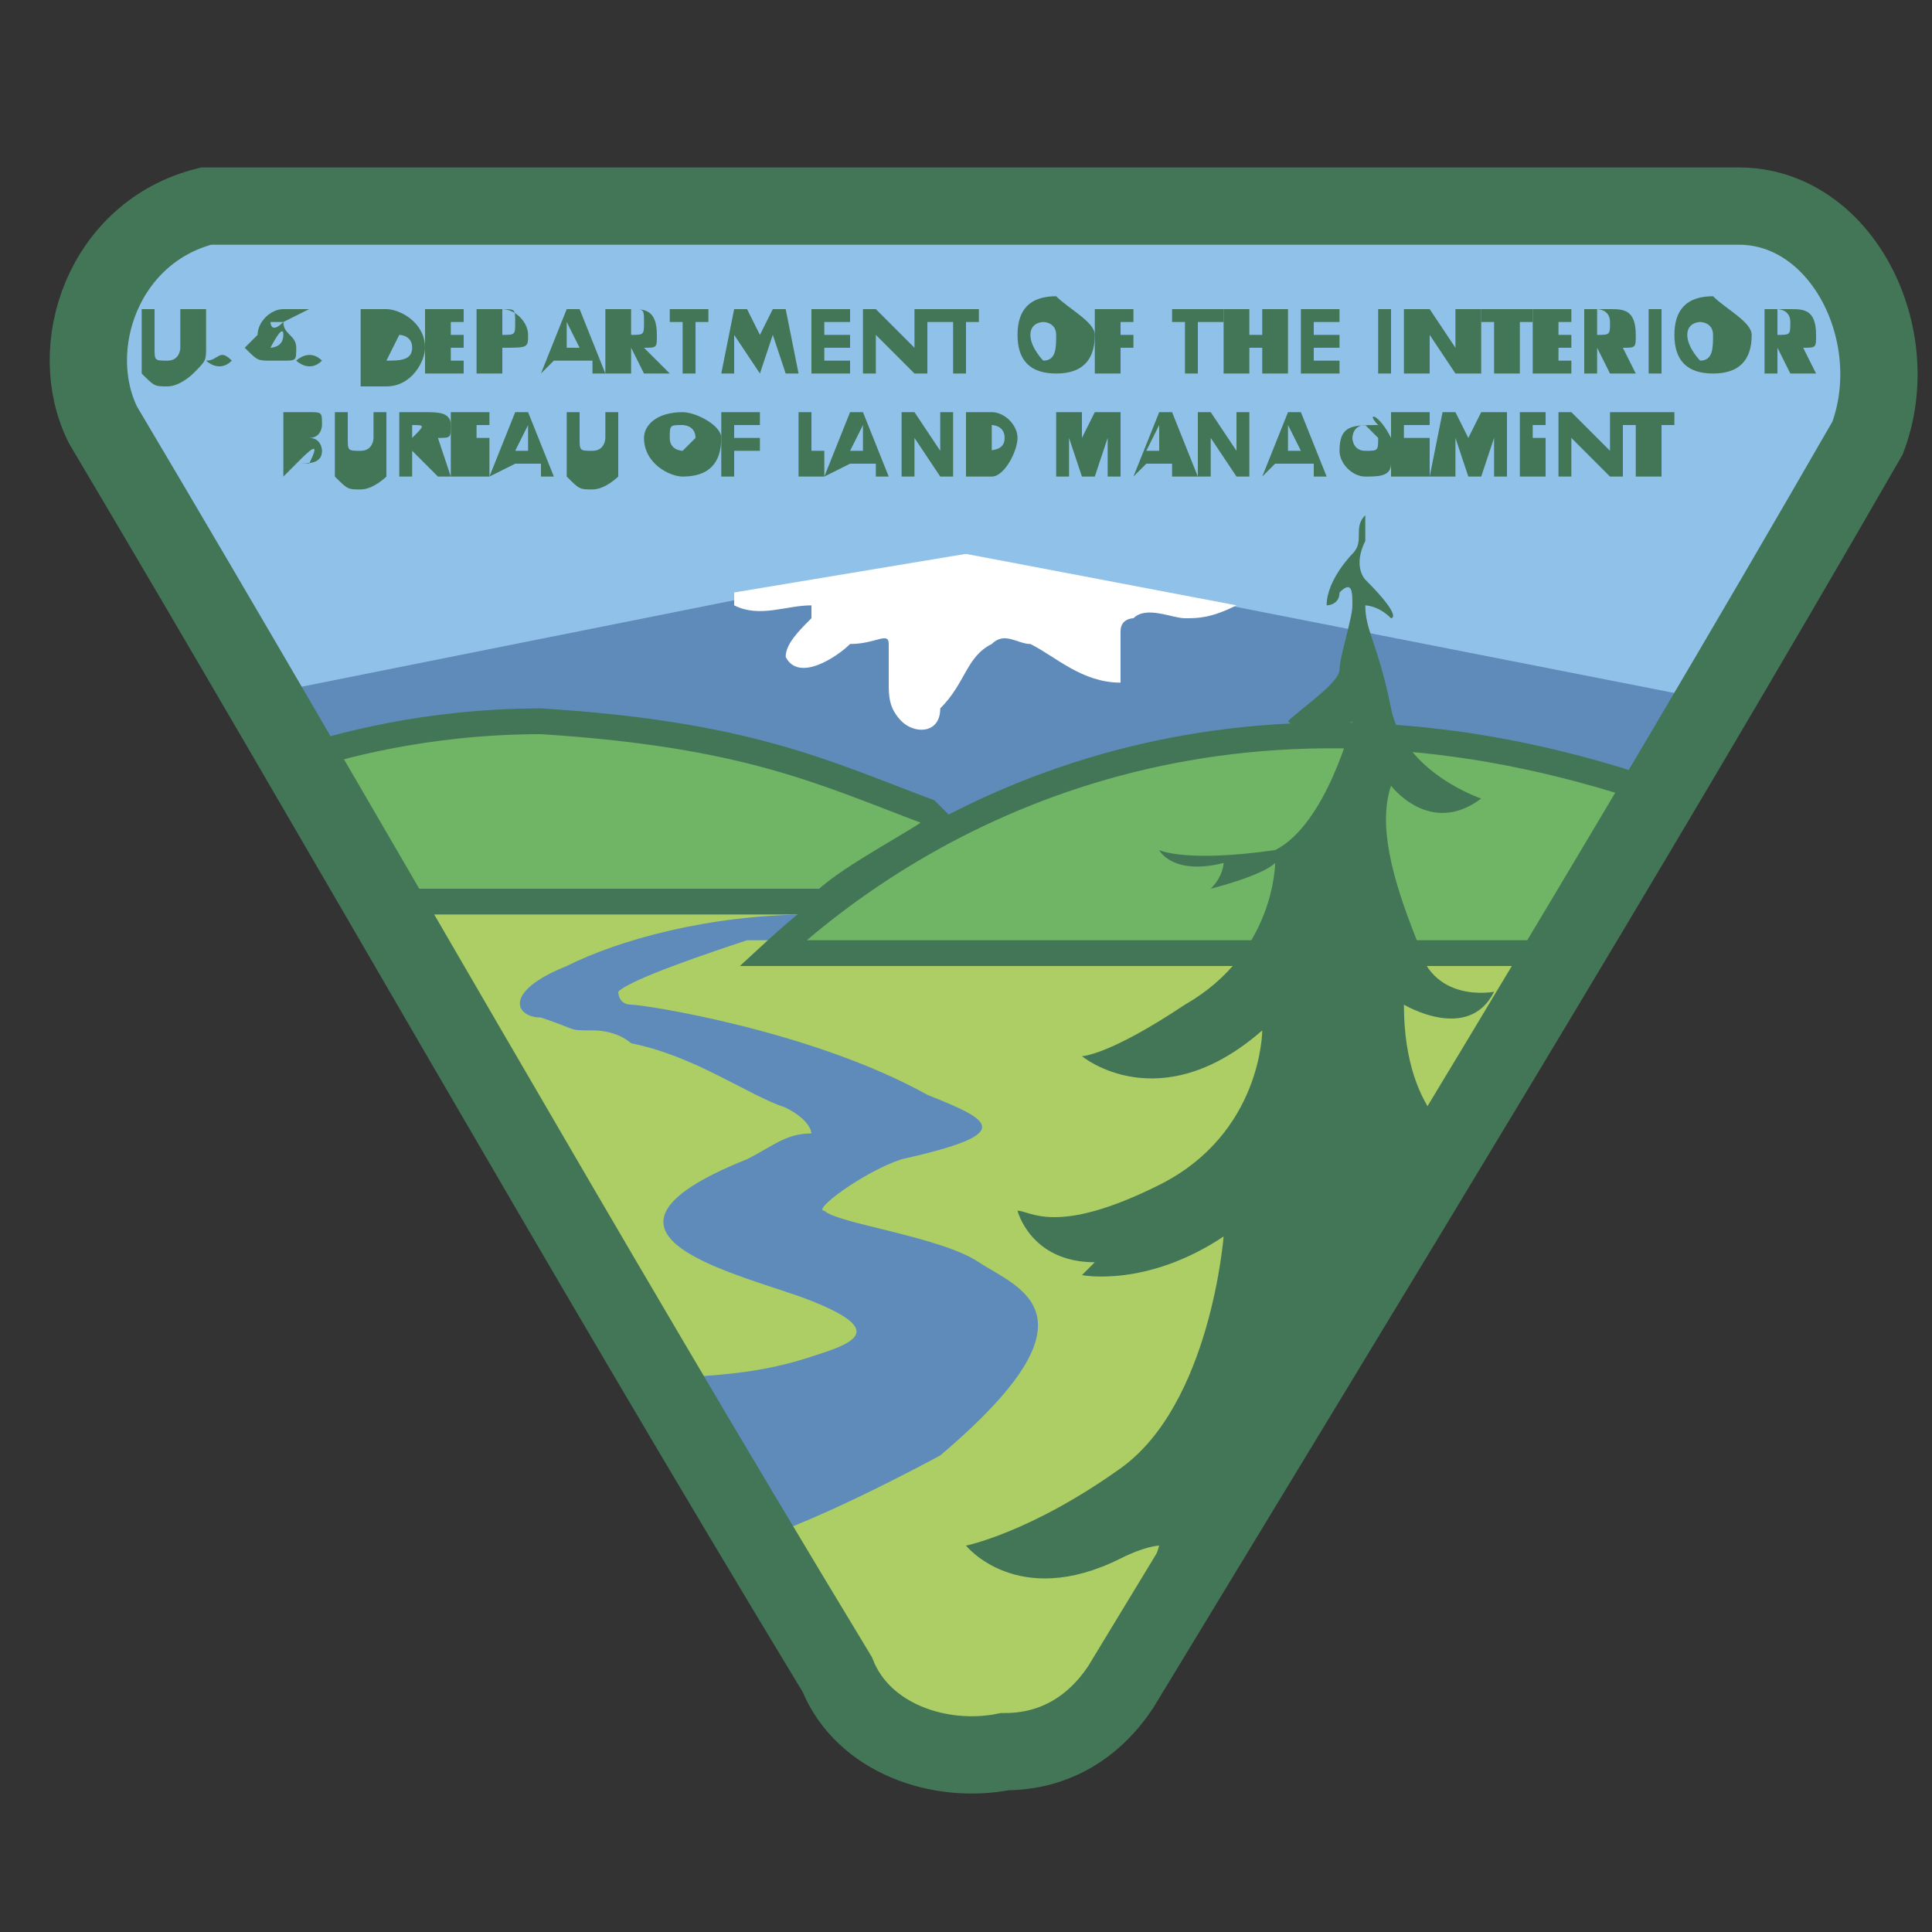 <svg version="1.1" id="Layer_1" xmlns="http://www.w3.org/2000/svg" x="0px" y="0px" viewBox="0 0 15 15" style="enable-background:new 0 0 15 15" xml:space="preserve"><rect x="0" y="0" width="15" height="15" fill="#333333" stroke="none"/><style>.st1{fill:#5F8BBB}.st3{fill:#437657}.st5{fill:#70B466}.st6{fill:none;stroke:#437657;stroke-width:0.2;stroke-miterlimit:41.095}</style><g id="g3"><g id="g5"><g id="g7"><g id="g9"><g id="g11"><g id="g13"><path id="path15" d="M1.6,1.6c4.3,0,11.9,0,11.9,0c0.8,0,1.3,1,1,1.8c-1.9,3.3-3.8,6.4-5.8,9.7 c-0.2,0.3-0.5,0.5-0.9,0.5c-0.5,0.1-1.1-0.1-1.3-0.6c-2-3.3-3.8-6.5-5.7-9.7C0.5,2.7,0.8,1.8,1.6,1.6" style="fill:#90C1E9"/></g><path id="path17" class="st1" d="M12.7,6.1c-1.1-0.3-3.2-0.8-5.4,0.4c-1.6-0.9-3.5-1-5-0.5L2,5.4l5.5-1.1l5.6,1.1L12.7,6.1"/><path id="path19" d="M9.6,4.7C9.6,4.7,9.5,4.8,9.6,4.7C9.4,4.8,9.3,4.8,9.2,4.8c-0.1,0-0.3-0.1-0.4,0 c0,0-0.1,0-0.1,0.1c0,0.1,0,0.2,0,0.3c0,0,0,0,0,0.1C8.4,5.3,8.2,5.1,8,5c-0.1,0-0.2-0.1-0.3,0C7.5,5.1,7.5,5.3,7.3,5.5 C7.3,5.7,7.1,5.7,7,5.6S6.9,5.4,6.9,5.3c0-0.1,0-0.2,0-0.3C6.9,4.9,6.8,5,6.6,5C6.5,5.1,6.2,5.3,6.1,5.1c0-0.1,0.1-0.2,0.2-0.3 c0,0,0-0.1,0-0.1c-0.2,0-0.4,0.1-0.6,0c0,0,0,0,0-0.1l1.8-0.3L9.6,4.7L9.6,4.7" style="fill:#FFFFFF"/><path id="path21" class="st3" d="M1.6,2.4v0.3c0,0.1,0,0.1-0.1,0.2c0,0-0.1,0.1-0.2,0.1s-0.1,0-0.2-0.1 C1.1,2.8,1.1,2.7,1.1,2.7V2.4h0.1v0.3c0,0.1,0,0.1,0.1,0.1c0.1,0,0.1-0.1,0.1-0.1V2.4L1.6,2.4"/><path id="path23" class="st3" d="M1.8,2.8C1.8,2.9,1.8,2.9,1.8,2.8c-0.1,0.1-0.2,0-0.2,0C1.7,2.8,1.7,2.7,1.8,2.8 C1.8,2.7,1.8,2.8,1.8,2.8"/><path id="path25" class="st3" d="M2.2,2.5C2.2,2.5,2.1,2.5,2.2,2.5c-0.1,0-0.1,0-0.1,0C2.1,2.5,2.1,2.6,2.2,2.5L2.2,2.5 c0,0.1,0.1,0.1,0.1,0.2c0,0.1,0,0.1-0.1,0.1s-0.1,0-0.1,0c-0.1,0-0.1,0-0.2-0.1l0.1-0.1c0,0,0.1,0.1,0.1,0.1c0,0,0.1,0,0.1-0.1 S2.1,2.7,2.1,2.7c-0.1,0-0.1,0-0.1-0.1c0-0.1,0.1-0.2,0.2-0.2c0.1,0,0.1,0,0.2,0L2.2,2.5"/><path id="path27" class="st3" d="M2.5,2.8C2.5,2.9,2.5,2.9,2.5,2.8c-0.1,0.1-0.2,0-0.2,0C2.3,2.8,2.4,2.7,2.5,2.8 C2.5,2.7,2.5,2.8,2.5,2.8"/><path id="path29" class="st3" d="M3,2.8L3,2.8c0.1,0,0.2,0,0.2-0.1c0-0.1-0.1-0.1-0.1-0.1h0L3,2.8 M2.8,2.4H3 c0.1,0,0.3,0.1,0.3,0.3c0,0.1-0.1,0.3-0.3,0.3H2.8V2.4z"/><polyline id="polyline31" class="st3" points="3.5,2.5 3.5,2.6 3.6,2.6 3.6,2.7 3.5,2.7 3.5,2.8 3.6,2.8 3.6,2.9 3.3,2.9 3.3,2.4 3.6,2.4 3.6,2.5 3.5,2.5"/><path id="path33" class="st3" d="M3.9,2.6L3.9,2.6c0.1,0,0.1,0,0.1-0.1c0-0.1,0-0.1-0.1-0.1h0V2.6 M3.7,2.4h0.2 c0.1,0,0.2,0.1,0.2,0.2S4.1,2.7,3.9,2.7H3.9v0.2H3.7V2.4z"/><path id="path35" class="st3" d="M4.4,2.5L4.4,2.5L4.4,2.7h0.1L4.4,2.5 M4.3,2.8L4.3,2.8L4.2,2.9l0.2-0.5h0.1l0.2,0.5H4.6 l0-0.1H4.3L4.3,2.8z"/><path id="path37" class="st3" d="M4.9,2.6L4.9,2.6c0.1,0,0.1,0,0.1-0.1c0-0.1,0-0.1-0.1-0.1h0V2.6 M5.2,2.9H5L4.9,2.7l0,0v0.2 H4.7V2.4h0.2c0.1,0,0.2,0,0.2,0.2c0,0.1,0,0.1-0.1,0.1L5.2,2.9z"/><polyline id="polyline39" class="st3" points="5.4,2.9 5.3,2.9 5.3,2.5 5.2,2.5 5.2,2.4 5.5,2.4 5.5,2.5 5.4,2.5 5.4,2.9"/><polyline id="polyline41" class="st3" points="5.7,2.4 5.8,2.4 5.9,2.6 6,2.4 6.1,2.4 6.2,2.9 6.1,2.9 6,2.6 6,2.6 5.9,2.9 5.9,2.9 5.7,2.6 5.7,2.6 5.7,2.9 5.6,2.9 5.7,2.4"/><polyline id="polyline43" class="st3" points="6.4,2.5 6.4,2.6 6.6,2.6 6.6,2.7 6.4,2.7 6.4,2.8 6.6,2.8 6.6,2.9 6.3,2.9 6.3,2.4 6.6,2.4 6.6,2.5 6.4,2.5"/><polyline id="polyline45" class="st3" points="6.7,2.4 6.8,2.4 7.1,2.7 7.1,2.7 7.1,2.4 7.2,2.4 7.2,2.9 7.1,2.9 6.8,2.6 6.8,2.6 6.8,2.9 6.7,2.9 6.7,2.4"/><polyline id="polyline47" class="st3" points="7.5,2.9 7.4,2.9 7.4,2.5 7.2,2.5 7.2,2.4 7.6,2.4 7.6,2.5 7.5,2.5 7.5,2.9"/><path id="path49" class="st3" d="M8,2.6c0,0.1,0.1,0.2,0.1,0.2c0.1,0,0.1-0.1,0.1-0.2c0-0.1-0.1-0.1-0.1-0.1 C8.1,2.5,8,2.5,8,2.6 M8.5,2.6c0,0.2-0.1,0.3-0.3,0.3C8,2.9,7.9,2.8,7.9,2.6c0-0.2,0.1-0.3,0.3-0.3C8.3,2.4,8.5,2.5,8.5,2.6z"/><polyline id="polyline51" class="st3" points="8.7,2.5 8.7,2.6 8.8,2.6 8.8,2.7 8.7,2.7 8.7,2.9 8.5,2.9 8.5,2.4 8.8,2.4 8.8,2.5 8.7,2.5"/><polyline id="polyline53" class="st3" points="9.3,2.9 9.2,2.9 9.2,2.5 9.1,2.5 9.1,2.4 9.5,2.4 9.5,2.5 9.3,2.5 9.3,2.9"/><polyline id="polyline55" class="st3" points="9.8,2.6 9.8,2.4 10,2.4 10,2.9 9.8,2.9 9.8,2.7 9.7,2.7 9.7,2.9 9.5,2.9 9.5,2.4 9.7,2.4 9.7,2.6 9.8,2.6"/><polyline id="polyline57" class="st3" points="10.2,2.5 10.2,2.6 10.4,2.6 10.4,2.7 10.2,2.7 10.2,2.8 10.4,2.8 10.4,2.9 10.1,2.9 10.1,2.4 10.4,2.4 10.4,2.5 10.2,2.5"/><polyline id="polyline59" class="st3" points="10.8,2.9 10.7,2.9 10.7,2.4 10.8,2.4 10.8,2.9"/><polyline id="polyline61" class="st3" points="10.9,2.4 11.1,2.4 11.3,2.7 11.3,2.7 11.3,2.4 11.5,2.4 11.5,2.9 11.3,2.9 11.1,2.6 11.1,2.6 11.1,2.9 10.9,2.9 10.9,2.4"/><polyline id="polyline63" class="st3" points="11.8,2.9 11.6,2.9 11.6,2.5 11.5,2.5 11.5,2.4 11.9,2.4 11.9,2.5 11.8,2.5 11.8,2.9"/><polyline id="polyline65" class="st3" points="12.1,2.5 12.1,2.6 12.2,2.6 12.2,2.7 12.1,2.7 12.1,2.8 12.2,2.8 12.2,2.9 11.9,2.9 11.9,2.4 12.2,2.4 12.2,2.5 12.1,2.5"/><path id="path67" class="st3" d="M12.4,2.6L12.4,2.6c0.1,0,0.1,0,0.1-0.1c0-0.1-0.1-0.1-0.1-0.1h0V2.6 M12.7,2.9h-0.2l-0.1-0.2 l0,0v0.2h-0.1V2.4h0.2c0.1,0,0.2,0,0.2,0.2c0,0.1,0,0.1-0.1,0.1L12.7,2.9z"/><polyline id="polyline69" class="st3" points="12.9,2.9 12.8,2.9 12.8,2.4 12.9,2.4 12.9,2.9"/><path id="path71" class="st3" d="M13.1,2.6c0,0.1,0.1,0.2,0.1,0.2c0.1,0,0.1-0.1,0.1-0.2c0-0.1-0.1-0.1-0.1-0.1 C13.2,2.5,13.1,2.5,13.1,2.6 M13.6,2.6c0,0.2-0.1,0.3-0.3,0.3c-0.2,0-0.3-0.1-0.3-0.3c0-0.2,0.1-0.3,0.3-0.3 C13.4,2.4,13.6,2.5,13.6,2.6z"/><path id="path73" class="st3" d="M13.8,2.6L13.8,2.6c0.1,0,0.1,0,0.1-0.1c0-0.1-0.1-0.1-0.1-0.1h0L13.8,2.6 M14.1,2.9h-0.2 l-0.1-0.2l0,0v0.2h-0.1V2.4h0.2c0.1,0,0.2,0,0.2,0.2c0,0.1,0,0.1-0.1,0.1L14.1,2.9z"/><path id="path75" class="st3" d="M2.3,3.4L2.3,3.4C2.4,3.4,2.4,3.4,2.3,3.4C2.4,3.3,2.4,3.3,2.3,3.4L2.3,3.4L2.3,3.4 M2.3,3.6 L2.3,3.6c0.1,0,0.1,0,0.1,0C2.5,3.4,2.4,3.5,2.3,3.6L2.3,3.6C2.3,3.5,2.3,3.6,2.3,3.6z M2.2,3.7V3.2h0.2c0.1,0,0.1,0,0.1,0.1 c0,0,0,0.1-0.1,0.1l0,0c0.1,0,0.1,0.1,0.1,0.1c0,0.1-0.1,0.1-0.2,0.1L2.2,3.7L2.2,3.7z"/><path id="path77" class="st3" d="M3,3.2v0.3c0,0.1,0,0.1,0,0.2c0,0-0.1,0.1-0.2,0.1s-0.1,0-0.2-0.1c0,0,0-0.1,0-0.2V3.2h0.1 v0.2c0,0.1,0,0.1,0.1,0.1s0.1-0.1,0.1-0.1V3.2H3"/><path id="path79" class="st3" d="M3.2,3.4L3.2,3.4C3.3,3.4,3.3,3.4,3.2,3.4c0.1-0.1,0.1-0.1,0-0.1h0V3.4 M3.5,3.7H3.4L3.2,3.5 l0,0v0.2H3.1V3.2h0.2c0.1,0,0.2,0,0.2,0.1c0,0.1,0,0.1-0.1,0.1L3.5,3.7z"/><polyline id="polyline81" class="st3" points="3.7,3.3 3.7,3.4 3.8,3.4 3.8,3.5 3.7,3.5 3.7,3.5 3.8,3.5 3.8,3.7 3.5,3.7 3.5,3.2 3.8,3.2 3.8,3.3 3.7,3.3"/><path id="path83" class="st3" d="M4.1,3.3L4.1,3.3L4,3.5h0.1L4.1,3.3 M4,3.6L4,3.6L3.8,3.7L4,3.2h0.1l0.2,0.5H4.2l0-0.1H4z"/><path id="path85" class="st3" d="M4.8,3.2v0.3c0,0.1,0,0.1,0,0.2c0,0-0.1,0.1-0.2,0.1c-0.1,0-0.1,0-0.2-0.1c0,0,0-0.1,0-0.2 V3.2h0.1v0.2c0,0.1,0,0.1,0.1,0.1s0.1-0.1,0.1-0.1V3.2H4.8"/><path id="path87" class="st3" d="M5.2,3.4c0,0.1,0.1,0.1,0.1,0.1s0.1-0.1,0.1-0.1c0-0.1-0.1-0.1-0.1-0.1 C5.2,3.3,5.2,3.3,5.2,3.4 M5.6,3.4c0,0.2-0.1,0.3-0.3,0.3C5.2,3.7,5,3.6,5,3.4c0-0.1,0.1-0.2,0.3-0.2C5.4,3.2,5.6,3.3,5.6,3.4z"/><polyline id="polyline89" class="st3" points="5.7,3.3 5.7,3.4 5.9,3.4 5.9,3.5 5.7,3.5 5.7,3.7 5.6,3.7 5.6,3.2 5.9,3.2 5.9,3.3 5.7,3.3"/><polyline id="polyline91" class="st3" points="6.3,3.5 6.4,3.5 6.4,3.7 6.2,3.7 6.2,3.2 6.3,3.2 6.3,3.5"/><path id="path93" class="st3" d="M6.7,3.3L6.7,3.3L6.6,3.5h0.1L6.7,3.3 M6.6,3.6L6.6,3.6L6.4,3.7l0.2-0.5h0.1l0.2,0.5H6.8 l0-0.1H6.6z"/><polyline id="polyline95" class="st3" points="7,3.2 7.1,3.2 7.3,3.5 7.3,3.5 7.3,3.2 7.4,3.2 7.4,3.7 7.3,3.7 7.1,3.4 7.1,3.4 7.1,3.7 7,3.7 7,3.2"/><path id="path97" class="st3" d="M7.6,3.5L7.6,3.5c0.1,0,0.2,0,0.2-0.1c0-0.1-0.1-0.1-0.1-0.1h0V3.5 M7.5,3.2h0.2 c0.1,0,0.2,0.1,0.2,0.2S7.8,3.7,7.7,3.7H7.5V3.2z"/><polyline id="polyline99" class="st3" points="8.2,3.2 8.4,3.2 8.4,3.4 8.5,3.2 8.7,3.2 8.7,3.7 8.6,3.7 8.6,3.4 8.6,3.4 8.5,3.7 8.4,3.7 8.3,3.4 8.3,3.4 8.3,3.7 8.2,3.7 8.2,3.2"/><path id="path101" class="st3" d="M9,3.3L9,3.3L8.9,3.5H9L9,3.3 M8.9,3.6L8.9,3.6L8.8,3.7l0.2-0.5h0.1l0.2,0.5H9.1l0-0.1H8.9z"/><polyline id="polyline103" class="st3" points="9.3,3.2 9.4,3.2 9.6,3.5 9.6,3.5 9.6,3.2 9.7,3.2 9.7,3.7 9.6,3.7 9.4,3.4 9.4,3.4 9.4,3.7 9.3,3.7 9.3,3.2"/><path id="path105" class="st3" d="M10,3.3L10,3.3L10,3.5h0.1L10,3.3 M9.9,3.6L9.9,3.6L9.8,3.7L10,3.2h0.1l0.2,0.5h-0.1l0-0.1 H9.9z"/><path id="path107" class="st3" d="M10.8,3.4c0,0.1,0,0.1,0,0.2c0,0.1-0.1,0.1-0.2,0.1c-0.1,0-0.2-0.1-0.2-0.2 c0-0.2,0.1-0.2,0.3-0.2C10.6,3.2,10.7,3.2,10.8,3.4l-0.1,0c0,0-0.1-0.1-0.1-0.1c-0.1,0-0.1,0.1-0.1,0.1s0,0.1,0.1,0.1 c0.1,0,0.1,0,0.1-0.1h-0.1V3.4L10.8,3.4"/><polyline id="polyline109" class="st3" points="10.9,3.3 10.9,3.4 11.1,3.4 11.1,3.5 10.9,3.5 10.9,3.5 11.1,3.5 11.1,3.7 10.8,3.7 10.8,3.2 11.1,3.2 11.1,3.3 10.9,3.3"/><polyline id="polyline111" class="st3" points="11.2,3.2 11.3,3.2 11.4,3.4 11.5,3.2 11.7,3.2 11.7,3.7 11.6,3.7 11.6,3.4 11.6,3.4 11.5,3.7 11.4,3.7 11.3,3.4 11.3,3.4 11.3,3.7 11.1,3.7 11.2,3.2"/><polyline id="polyline113" class="st3" points="11.9,3.3 11.9,3.4 12,3.4 12,3.5 11.9,3.5 11.9,3.5 12,3.5 12,3.7 11.8,3.7 11.8,3.2 12,3.2 12,3.3 11.9,3.3"/><polyline id="polyline115" class="st3" points="12.1,3.2 12.2,3.2 12.5,3.5 12.5,3.5 12.5,3.2 12.6,3.2 12.6,3.7 12.5,3.7 12.2,3.4 12.2,3.4 12.2,3.7 12.1,3.7 12.1,3.2"/><polyline id="polyline117" class="st3" points="12.9,3.7 12.7,3.7 12.7,3.3 12.6,3.3 12.6,3.2 13,3.2 13,3.3 12.9,3.3 12.9,3.7"/><path id="path119" d="M8.7,13.2c-0.2,0.3-0.5,0.5-0.9,0.5c-0.5,0.1-1.1-0.1-1.3-0.6c-1.2-2-2.8-4.6-3.9-6.5l10,0 C11.5,8.5,9.9,11.2,8.7,13.2" style="fill:#ACCE64"/><path id="path121" class="st1" d="M4.9,10.7c0.9,0,1.2-0.1,1.5-0.2c0.3-0.1,0.4-0.2-0.1-0.4C5.8,9.9,4.3,9.6,5.8,9 C6,8.9,6.1,8.8,6.3,8.8c0,0,0-0.1-0.2-0.2C5.8,8.5,5.4,8.2,4.9,8.1c0,0-0.1-0.1-0.3-0.1C4.4,8,4.5,8,4.2,7.9 C4,7.9,3.9,7.7,4.4,7.5c0.4-0.2,1.1-0.4,1.9-0.4L6.1,7.3c0,0,0,0-0.3,0C5.5,7.4,4.9,7.6,4.8,7.7c0,0,0,0.1,0.1,0.1 C5,7.8,6.3,8,7.2,8.5C7.7,8.7,7.9,8.8,7,9C6.7,9.1,6.3,9.4,6.4,9.4c0.1,0.1,0.9,0.2,1.2,0.4c0.3,0.2,1,0.4-0.3,1.5 c0,0-1.1,0.6-1.6,0.7L4.9,10.7"/><path id="path123" class="st5" d="M12,7.4H6c1.3-1.2,3.6-2.3,6.7-1.3L12,7.4"/><path id="path125" class="st6" d="M12,7.4H6c1.3-1.2,3.6-2.3,6.7-1.3L12,7.4z"/><path id="path127" class="st5" d="M7.2,6.3C6.4,6,5.8,5.7,4.2,5.6c-0.9,0-1.6,0.2-1.9,0.3L3,7h3.4c0.2-0.2,0.8-0.5,0.9-0.6 L7.2,6.3"/><path id="path129" class="st6" d="M7.2,6.3C6.4,6,5.8,5.7,4.2,5.6c-0.9,0-1.6,0.2-1.9,0.3L3,7h3.4c0.2-0.2,0.8-0.5,0.9-0.6 L7.2,6.3z"/><path id="path131" class="st3" d="M9.1,12.7l2.3-3.8c0,0-0.5-0.2-0.5-1.1c0,0,0.5,0.3,0.7-0.1c0,0-0.5,0.1-0.6-0.4 c-0.2-0.5-0.3-0.9-0.2-1.2c0,0,0.3,0.4,0.7,0.1c0,0-0.6-0.2-0.7-0.7c-0.1-0.5-0.2-0.6-0.2-0.8c0,0,0.1,0,0.2,0.1 c0,0,0.1,0-0.2-0.3c0,0-0.1-0.1,0-0.3c0-0.1,0-0.2,0-0.2l0,0c-0.1,0.1,0,0.2-0.1,0.3c0,0-0.2,0.2-0.2,0.4c0,0,0.1,0,0.1-0.1 c0.1-0.1,0.1,0,0.1,0.1c0,0.1-0.1,0.4-0.1,0.5c0,0.1-0.3,0.3-0.4,0.4c0,0,0.2,0.2,0.5,0c0,0-0.2,0.8-0.6,1C9.2,6.7,9,6.6,9,6.6 s0.1,0.2,0.5,0.1c0,0,0,0.1-0.1,0.2c0,0,0.4-0.1,0.5-0.2c0,0,0,0.7-0.7,1.1C8.6,8.2,8.4,8.2,8.4,8.2S9,8.7,9.8,8 c0,0,0,0.8-0.8,1.2S8,9.4,7.9,9.4c0,0,0.1,0.4,0.6,0.4L8.4,9.9c0,0,0.5,0.1,1.1-0.3c0,0-0.1,1.3-0.8,1.8C8,11.9,7.5,12,7.5,12 c0,0,0.4,0.5,1.2,0.1C8.9,12,9,12,9,12s-0.3,1-0.6,1.4L9.1,12.7"/><g id="g133"><path id="path135" d="M1.6,1.6c4.3,0,11.9,0,11.9,0c0.8,0,1.3,1,1,1.8c-1.9,3.3-3.8,6.4-5.8,9.7 c-0.2,0.3-0.5,0.5-0.9,0.5c-0.5,0.1-1.1-0.1-1.3-0.6c-2-3.3-3.8-6.5-5.7-9.7C0.5,2.7,0.8,1.8,1.6,1.6z" style="fill:none;stroke:#437657;stroke-width:0.6;stroke-miterlimit:41.095"/></g></g></g></g></g></g></svg>